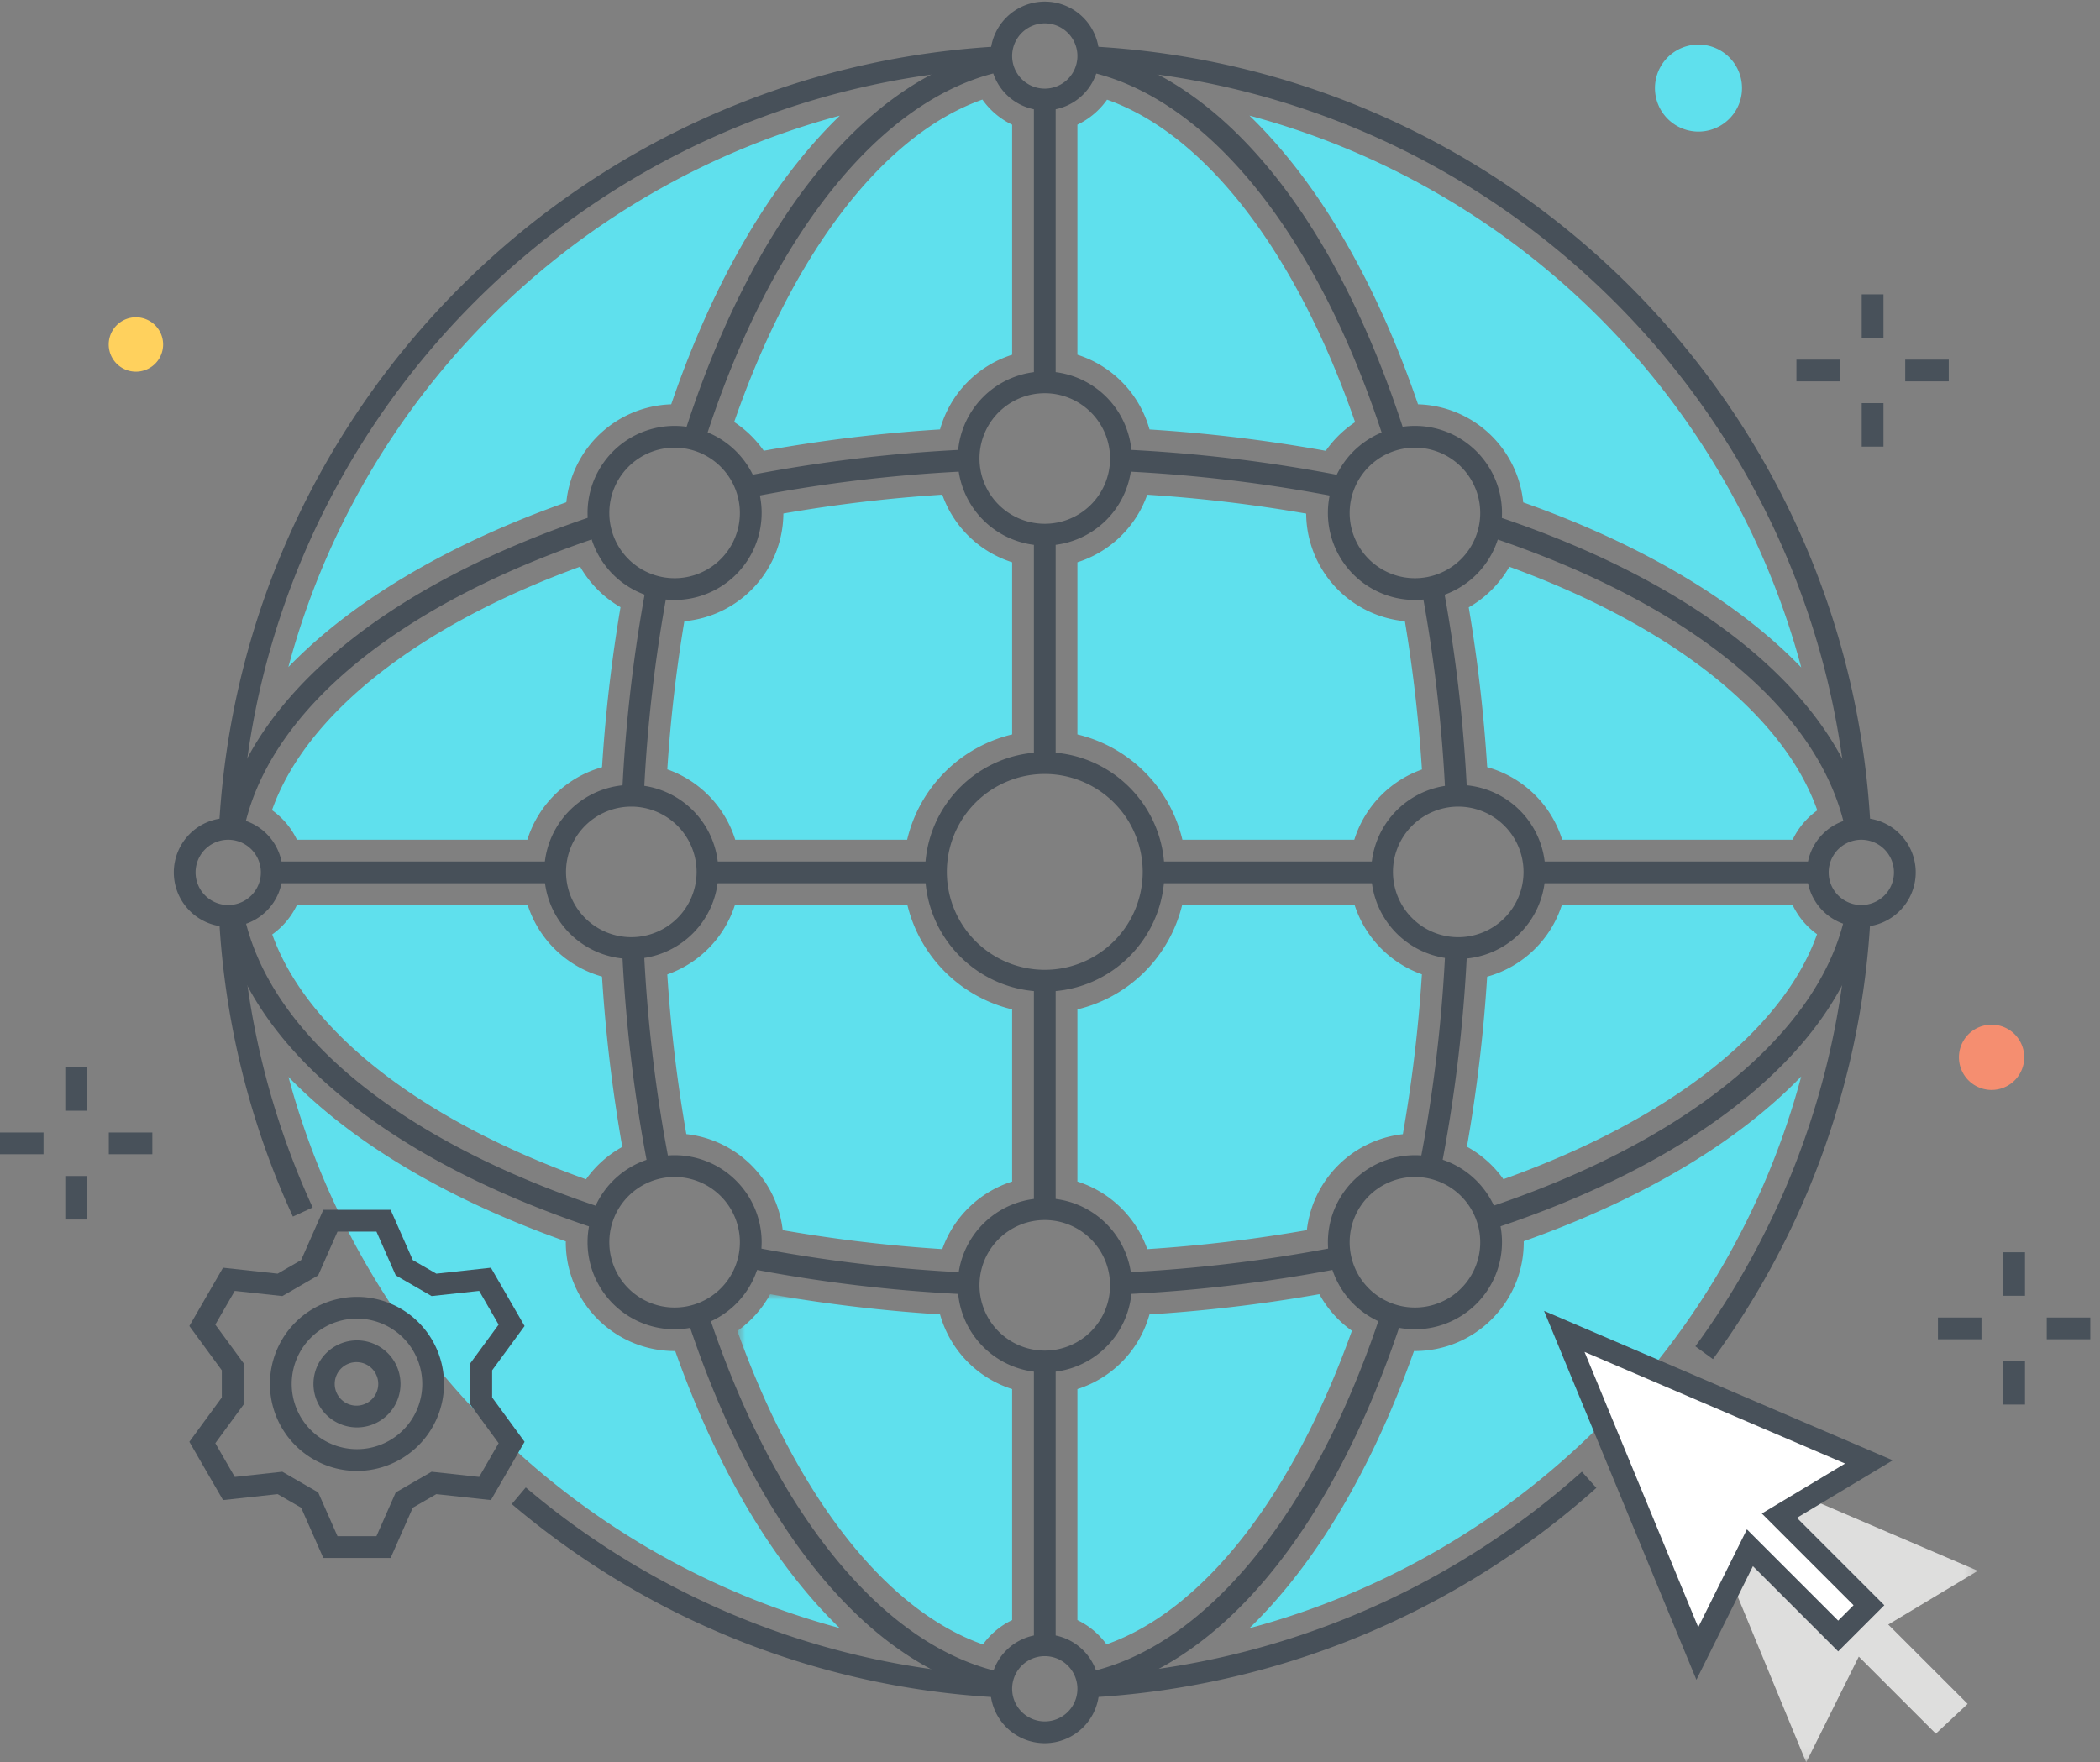 <?xml version="1.0" encoding="utf-8"?><svg xmlns="http://www.w3.org/2000/svg" xmlns:xlink="http://www.w3.org/1999/xlink" width="193" height="162" viewBox="0 0 193 162"><rect x="0" y="0" width="193" height="162" fill="#808080" stroke="none"/><defs><path id="pia" d="M.769.967h114.002V43.94H.769z"/></defs><g fill="none" fill-rule="evenodd"><path fill="#475059" d="M169.916 76.197c-1.908-37.858-32.203-68.105-70.064-69.953l.101-1.997c38.885 1.898 70 32.962 71.961 71.844l-1.998.106m-147.802.171l-1.998-.1C22.108 37.361 53.193 6.259 92.099 4.246l.101 1.997c-37.938 1.83-68.277 32.185-70.086 70.125m4.804 35.462a75.396 75.396 0 0 1-6.783-27.478l1.996-.109a73.414 73.414 0 0 0 6.605 26.752l-1.818.835m65.161 44.216a75.251 75.251 0 0 1-45.046-17.791l1.289-1.528a73.278 73.278 0 0 0 43.859 17.322l-.102 1.997m7.73.008l-.098-1.998a74.107 74.107 0 0 0 45.67-18.777l1.334 1.49a76.11 76.11 0 0 1-46.906 19.285m57.618-31.12l-1.615-1.18a73.62 73.62 0 0 0 14.096-39.502l1.996.109a75.604 75.604 0 0 1-14.477 40.573"/><path fill="#475059" d="M96.02 2.146a3 3 0 1 0 0 6 3 3 0 0 0 0-6zm0 8a5 5 0 1 1 5-5 5.006 5.006 0 0 1-5 5zm0 142.09a3 3 0 1 0 0 6 3 3 0 0 0 0-6zm0 8a5 5 0 1 1 5-5 5.006 5.006 0 0 1-5 5zm75.044-83.045a3 3 0 1 0 0 6 3 3 0 0 0 0-6zm0 8a5 5 0 1 1 5-5 5.005 5.005 0 0 1-5 5zm-150.089-8a3 3 0 1 0 0 6 3 3 0 0 0 0-6zm0 8a5 5 0 1 1 5-5 5.006 5.006 0 0 1-5 5z"/><path fill="#475059" d="M64.729 40.698l-1.906-.605C69.164 20.112 79.669 7.18 91.645 4.612l.419 1.955C80.976 8.945 70.757 21.704 64.729 40.698m-5.553 32.337l-1.998-.096a139.566 139.566 0 0 1 2.216-19.109l1.964.37a137.79 137.79 0 0 0-2.182 18.835m.384 34.299a139.086 139.086 0 0 1-2.358-19.467l1.998-.103a137.063 137.063 0 0 0 2.322 19.187l-1.962.383m32.614 48.456c-12.001-2.255-22.599-14.914-29.075-34.73l1.9-.622c6.151 18.82 16.448 31.301 27.544 33.386l-.369 1.966m7.727-.013l-.375-1.964c11.051-2.113 21.314-14.557 27.454-33.286l1.901.623c-6.465 19.721-17.027 32.342-28.98 34.627m32.442-47.9l-1.961-.393a136.904 136.904 0 0 0 2.452-20.22l1.998.096a138.912 138.912 0 0 1-2.489 20.517m.49-34.876a137.452 137.452 0 0 0-2.247-19.144l1.965-.376a139.621 139.621 0 0 1 2.28 19.424l-1.998.096m-5.532-32.241c-6.077-19.196-16.398-31.997-27.607-34.244l.393-1.961c12.112 2.427 22.726 15.404 29.12 35.602l-1.906.603m-59.022 5.089l-.398-1.96a138.396 138.396 0 0 1 20.405-2.543l.104 1.997a136.444 136.444 0 0 0-20.111 2.506M22.356 76.542l-1.963-.384c2.322-11.853 14.846-22.353 34.365-28.806l.627 1.898c-18.812 6.221-30.851 16.168-33.029 27.292m32.449 36.416c-19.654-6.487-32.207-17.054-34.443-28.991l1.965-.368c2.099 11.199 14.164 21.208 33.105 27.46l-.627 1.899m34.183 6.026a139.293 139.293 0 0 1-20.477-2.452l.388-1.962a137.224 137.224 0 0 0 20.183 2.416l-.094 1.998m14.737-.035l-.104-1.997a137.213 137.213 0 0 0 19.04-2.293l.381 1.963a139.075 139.075 0 0 1-19.317 2.327m32.845-5.783l-.615-1.903c18.85-6.087 31.439-16.328 33.676-27.395l1.961.397c-2.419 11.961-15.184 22.495-35.022 28.901m33.067-36.71c-2.228-11.106-14.287-21.031-33.087-27.23l.627-1.899c19.502 6.431 32.048 16.905 34.421 28.736l-1.961.393m-46.373-30.701a137.09 137.09 0 0 0-20.284-2.444l.094-1.998a139.053 139.053 0 0 1 20.58 2.481l-.39 1.961M95.02 151.236h2v-26.093h-2zM95.02 111.315h2v-21.34h-2zM95.02 70.148h2V48.977h-2zM95.02 35.148h2V9.146h-2zM141.184 81.191h25.88v-2h-25.88zM106.017 81.191h21.338v-2h-21.338zM64.851 81.191h21.84v-2h-21.84zM24.975 81.191h26.213v-2H24.975z"/><path fill="#475059" d="M96.02 71.146a9 9 0 1 0 9 9 9.011 9.011 0 0 0-9-9zm0 20c-6.076 0-11-4.924-11-11 0-6.075 4.924-11 11-11 6.075 0 11 4.925 11 11-.007 6.073-4.928 10.994-11 11zm0-55a6 6 0 1 0 6 6 6.007 6.007 0 0 0-6-6zm0 14a8 8 0 0 1-8-8 8 8 0 1 1 16 0 8.01 8.01 0 0 1-8 8zm0 62.001a6 6 0 1 0 6 6 6.007 6.007 0 0 0-6-6zm0 14a8 8 0 0 1-8-8 8 8 0 1 1 16 0 8.01 8.01 0 0 1-8 8zm38-52a6 6 0 1 0 6 6 6.007 6.007 0 0 0-6-6zm0 14a8 8 0 0 1-8-8 8 8 0 1 1 16 0 8.01 8.01 0 0 1-8 8zm-76-14.001a6 6 0 1 0 6 6 6.007 6.007 0 0 0-6-6zm0 14a8 8 0 0 1-8-8 8 8 0 1 1 16 0 8.009 8.009 0 0 1-8 8zm3.979-46.997a6 6 0 1 0 6 6 6.007 6.007 0 0 0-6-6zm0 14a8 8 0 1 1 0-16 8 8 0 0 1 8 8 8.009 8.009 0 0 1-8 8zm68.041-14a6 6 0 1 0 6 6 6.007 6.007 0 0 0-6-6zm0 14a8 8 0 1 1 0-16 8 8 0 0 1 8 8 8.009 8.009 0 0 1-8 8zm-68.041 53.04a6 6 0 1 0 6 6 6.007 6.007 0 0 0-6-6zm0 14a8 8 0 1 1 0-16 8 8 0 0 1 8 8 8.009 8.009 0 0 1-8 8zm68.041-14a6 6 0 1 0 6 6 6.007 6.007 0 0 0-6-6zm0 14a8 8 0 1 1 0-16 8 8 0 0 1 8 8 8.009 8.009 0 0 1-8 8z"/><path fill="#5FE0ED" d="M105.44 114.823c4.916-.315 9.813-.898 14.666-1.747a10.013 10.013 0 0 1 8.824-8.821 135.347 135.347 0 0 0 1.749-14.694 10.036 10.036 0 0 1-6.182-6.37h-15.852a13.025 13.025 0 0 1-9.625 9.592v15.825a10.044 10.044 0 0 1 6.42 6.215m.207-75.346c5.432.341 10.84.996 16.196 1.961a10.084 10.084 0 0 1 2.698-2.632c-5.435-15.661-13.74-26.433-22.797-29.644a7.046 7.046 0 0 1-2.724 2.299v21.147a10.035 10.035 0 0 1 6.627 6.869m-35.455 1.956a141.133 141.133 0 0 1 16.202-1.961 10.03 10.03 0 0 1 6.626-6.864V11.461a7.034 7.034 0 0 1-2.732-2.309c-9.056 3.202-17.378 13.993-22.814 29.639a10.079 10.079 0 0 1 2.718 2.642m-8.863 29.288a10.039 10.039 0 0 1 6.244 6.47h15.798a13.026 13.026 0 0 1 9.649-9.681V51.685a10.037 10.037 0 0 1-6.42-6.213c-4.896.311-9.771.889-14.604 1.73a10.008 10.008 0 0 1-9.101 9.902 135.658 135.658 0 0 0-1.566 13.617m47.339 6.47h15.798a10.037 10.037 0 0 1 6.216-6.459 136.186 136.186 0 0 0-1.566-13.629 10.01 10.01 0 0 1-9.073-9.893 135.449 135.449 0 0 0-14.605-1.735 10.038 10.038 0 0 1-6.418 6.21V67.51a13.026 13.026 0 0 1 9.648 9.681m-36.734 35.887c4.853.848 9.749 1.43 14.666 1.744a10.036 10.036 0 0 1 6.42-6.214V92.783a13.027 13.027 0 0 1-9.626-9.592H67.542a10.034 10.034 0 0 1-6.214 6.381c.316 4.921.899 9.821 1.749 14.678a10.015 10.015 0 0 1 8.857 8.828m49.322 5.887a141.396 141.396 0 0 1-15.611 1.857 10.034 10.034 0 0 1-6.625 6.864v21.235a7.044 7.044 0 0 1 2.672 2.23c8.894-3.133 17.107-13.598 22.555-28.826a10.068 10.068 0 0 1-2.991-3.36m18.784-4.776c-.006 5.521-4.48 9.994-10 10-.029 0-.057-.004-.086-.004-3.891 10.954-9.091 19.638-15.127 25.481a71.702 71.702 0 0 0 50.714-50.716c-5.846 6.048-14.54 11.256-25.506 15.149.001.03.005.06.005.09m-.049-68.01c10.984 3.896 19.696 9.117 25.552 15.174a71.695 71.695 0 0 0-50.71-50.724c6.23 6.028 11.564 15.078 15.49 26.535a10.007 10.007 0 0 1 9.668 9.015m24.759 37.012h-21.208a10.035 10.035 0 0 1-6.866 6.587 141.48 141.48 0 0 1-1.858 15.629 10.068 10.068 0 0 1 3.355 2.986c15.207-5.438 25.671-13.631 28.822-22.518a7.028 7.028 0 0 1-2.245-2.684m-26.032-31.092a10.067 10.067 0 0 1-3.734 3.731 141.74 141.74 0 0 1 1.695 14.687 10.036 10.036 0 0 1 6.894 6.674h21.177a7.037 7.037 0 0 1 2.268-2.702c-3.084-8.793-13.36-16.94-28.3-22.39m-76.719 72.09c-5.52-.006-9.994-4.479-10-10 0-.026.004-.052.004-.079-10.959-3.888-19.643-9.088-25.491-15.12a71.742 71.742 0 0 0 50.652 50.661c-6.027-5.841-11.221-14.518-15.109-25.464l-.056.002m-34.71-46.998h21.177a10.036 10.036 0 0 1 6.864-6.667c.31-4.929.877-9.839 1.698-14.71a10.063 10.063 0 0 1-3.712-3.724c-14.947 5.448-25.225 13.591-28.318 22.382a7.027 7.027 0 0 1 2.291 2.719m26.571 31.21a10.076 10.076 0 0 1 3.332-2.976 141.483 141.483 0 0 1-1.864-15.657 10.032 10.032 0 0 1-6.831-6.577H27.289a7.044 7.044 0 0 1-2.268 2.702c3.16 8.873 13.625 17.071 28.839 22.508m7.827-71.236c3.924-11.447 9.263-20.5 15.497-26.533a71.642 71.642 0 0 0-50.681 50.684c5.86-6.046 14.567-11.258 25.546-15.149a10.007 10.007 0 0 1 9.638-9.002"/><g transform="translate(67 118)"><mask id="pib" fill="#fff"><use xlink:href="#pia"/></mask><path fill="#5FE0ED" d="M19.393 2.82A141.629 141.629 0 0 1 3.782.967 10.083 10.083 0 0 1 .769 4.343C6.224 19.581 14.438 30.038 23.34 33.16a7.026 7.026 0 0 1 2.68-2.239V9.686a10.036 10.036 0 0 1-6.627-6.866" mask="url(#pib)"/><path fill="#DEDEDD" mask="url(#pib)" d="M114.771 26.39l-28-12L98.998 44l4.833-9.72 7.081 7.08 2.923-2.734-7.297-7.296 8.233-4.94"/></g><path fill="#FFF" d="M171.765 134.384l-28-12 12.227 29.61 4.833-9.72 8.111 8.11 2.829-2.828-8.233-8.232 8.233-4.94"/><path fill="#48515A" d="M145.625 124.269l10.451 25.31 4.473-8.996 8.388 8.387 1.414-1.414-8.431-8.431 7.653-4.592-23.948-10.264zm10.283 30.141l-14.004-33.911 32.052 13.736-8.811 5.287 8.034 8.034-4.242 4.242-7.835-7.834-5.194 10.446z"/><path fill="#475059" d="M31.019 141.21h3.577l1.774-4.024 3.296-1.902 4.371.476 1.789-3.099-2.597-3.548v-3.806l2.597-3.547-1.789-3.099-4.371.475-3.296-1.903-1.774-4.023h-3.577l-1.775 4.023-3.295 1.903-4.372-.475-1.788 3.099 2.597 3.548v3.804l-2.597 3.549 1.788 3.099 4.372-.476 3.295 1.902 1.775 4.024zm4.881 2h-6.186l-2.036-4.618-2.162-1.249-5.019.546-3.093-5.357 2.982-4.073v-2.498l-2.982-4.072 3.093-5.357 5.019.545 2.162-1.249 2.036-4.618H35.9l2.037 4.618 2.163 1.249 5.017-.545 3.094 5.357-2.982 4.072v2.497l2.982 4.074-3.094 5.357-5.017-.546-2.163 1.249-2.037 4.618z"/><path fill="#475059" d="M32.808 125.21a2 2 0 1 0-.001 3.999 2 2 0 0 0 .001-3.999zm0 6a4 4 0 1 1 0-8 4 4 0 0 1 0 8z"/><path fill="#475059" d="M32.808 121.21a6 6 0 1 0 6 6 6.007 6.007 0 0 0-6-6zm0 14a8 8 0 0 1-8-8 8 8 0 1 1 16 0 8.01 8.01 0 0 1-8 8z"/><path fill="#48515A" d="M6 102.099h2v-4H6zM6 112.099h2v-4H6zM10 106.099h4v-2h-4zM0 106.099h4v-2H0zM171.1 31.056h2v-4h-2zM171.1 41.056h2v-4h-2zM175.1 35.056h4v-2h-4zM165.1 35.056h4v-2h-4zM184.107 119.109h2v-4h-2zM184.107 129.109h2v-4h-2zM188.107 123.109h4v-2h-4zM178.107 123.109h4v-2h-4z"/><path fill="#FFD15D" d="M12.493 29.666a2 2 0 1 1 0 4 2 2 0 0 1 0-4"/><path fill="#FFD15D" d="M12.492 30.165a1.5 1.5 0 1 0 .001 3.001 1.5 1.5 0 0 0-.001-3.001zm0 4a2.5 2.5 0 1 1 0-5 2.5 2.5 0 0 1 0 5z"/><path fill="#5FE0ED" d="M156.098 4.097a4 4 0 1 1 0 8 4 4 0 0 1 0-8"/><path fill="#F58E70" d="M183.036 94.189a3 3 0 1 1 0 6 3 3 0 0 1 0-6"/></g></svg>